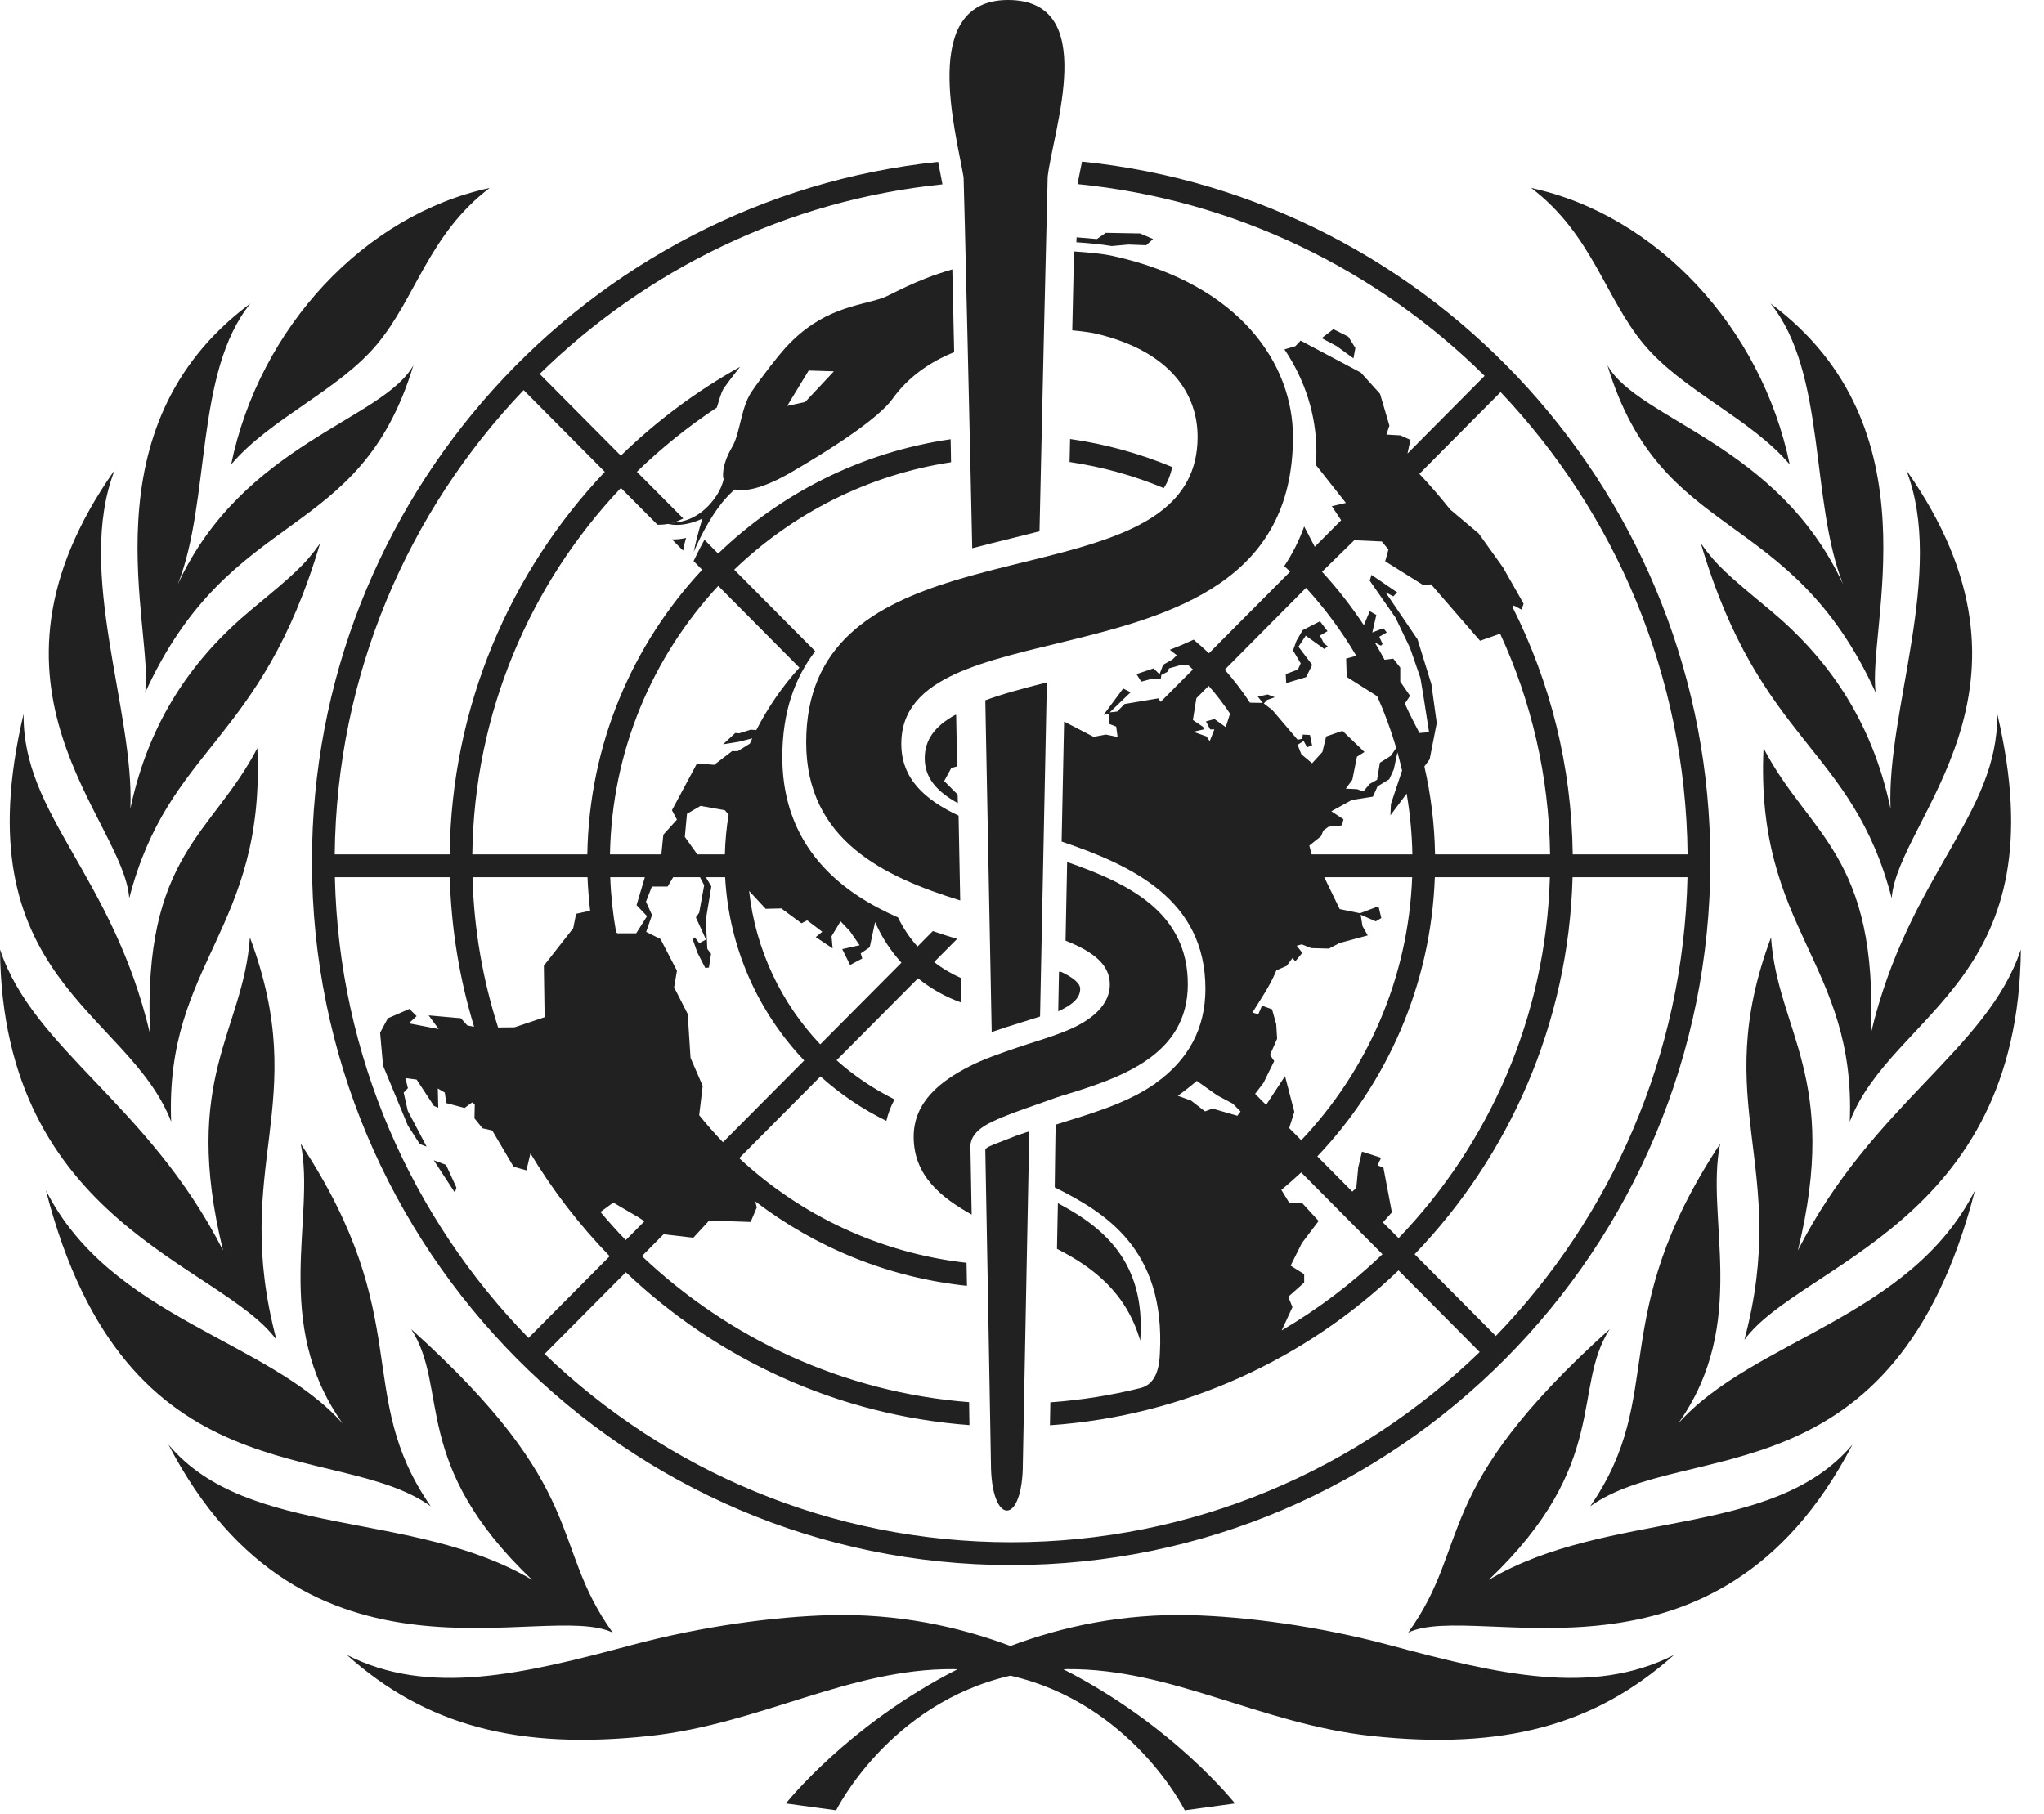 <?xml version="1.0" encoding="UTF-8" standalone="no"?>
<svg width="80px" height="71px" viewBox="0 0 80 71" version="1.1" xmlns="http://www.w3.org/2000/svg" xmlns:xlink="http://www.w3.org/1999/xlink">
    <!-- Generator: Sketch 3.6.1 (26313) - http://www.bohemiancoding.com/sketch -->
    <title>WHO logo</title>
    <desc>Created with Sketch.</desc>
    <defs></defs>
    <g id="HSS-Framework" stroke="none" stroke-width="1" fill="none" fill-rule="evenodd">
        <g id="02---Edit-mode" transform="translate(-39, -495)" fill="#212121">
            <g id="Framework" transform="translate(30, 264)">
                <g id="RMNCH" transform="translate(0, 200)">
                    <g id="thead">
                        <g id="WHO-logo" transform="translate(9, 31)">
                            <path d="M64.337,13.475 C65.85,15.291 68.495,16.362 70.047,18.18 C68.937,12.8 64.81,8.406 59.93,7.359 C62.307,9.161 62.821,11.66 64.337,13.475 L64.337,13.475 Z M5.681,27.116 C9.041,19.754 14.059,21.312 16.181,14.297 C14.982,16.449 9.503,17.356 6.959,22.872 C8.257,19.594 7.608,14.583 9.803,11.877 C3.235,16.752 6.034,24.641 5.681,27.116 L5.681,27.116 Z M11.769,44.768 C12.371,47.639 10.601,51.773 13.416,55.727 C10.497,52.436 4.322,51.598 1.796,46.594 C4.947,58.822 13.152,56.305 16.857,58.962 C13.811,54.56 16.302,51.633 11.769,44.768 L11.769,44.768 Z M10.821,52.446 C9.005,45.61 12.232,43.255 9.781,36.694 C9.523,40.388 7.078,42.19 8.729,48.945 C5.814,43.22 1.306,41.09 0,37.165 C0.091,47.898 8.658,49.485 10.821,52.446 L10.821,52.446 Z M23.979,63.906 C21.459,60.394 23.178,58.408 16.093,52.028 C17.595,54.359 16.046,57.286 20.826,61.843 C16.151,59.068 9.7,60.254 6.592,56.546 C11.93,66.829 21.32,62.628 23.979,63.906 L23.979,63.906 Z M58.269,61.843 C63.048,57.286 61.502,54.359 63.002,52.028 C55.916,58.408 57.638,60.394 55.116,63.906 C57.777,62.628 67.165,66.829 72.503,56.546 C69.396,60.254 62.946,59.068 58.269,61.843 L58.269,61.843 Z M65.679,55.727 C68.495,51.773 66.723,47.639 67.326,44.768 C62.794,51.633 65.286,54.56 62.24,58.962 C65.945,56.305 74.148,58.822 77.299,46.594 C74.773,51.598 68.598,52.436 65.679,55.727 L65.679,55.727 Z M54.362,64.391 C51.59,63.648 48.738,63.279 46.613,63.224 C43.964,63.157 41.597,63.662 39.547,64.431 C37.497,63.662 35.131,63.157 32.482,63.224 C30.357,63.279 27.505,63.648 24.735,64.391 C20.473,65.535 16.788,66.419 13.577,64.782 C16.653,67.531 20.247,68.513 25.436,67.951 C29.758,67.48 33.242,65.309 37.316,65.338 C37.37,65.338 37.423,65.342 37.475,65.344 C33.183,67.523 30.76,70.596 30.76,70.596 L32.726,70.864 C32.726,70.864 34.794,66.679 39.547,65.593 C44.301,66.679 46.371,70.864 46.371,70.864 L48.335,70.596 C48.335,70.596 45.913,67.523 41.62,65.344 C41.674,65.342 41.724,65.338 41.779,65.338 C45.853,65.309 49.338,67.48 53.658,67.951 C58.849,68.513 62.442,67.531 65.518,64.782 C62.309,66.419 58.622,65.535 54.362,64.391 L54.362,64.391 Z M10.071,29.286 C8.311,32.68 5.582,33.457 5.872,40.464 C4.399,34.238 0.877,31.923 0.923,27.943 C-1.528,38.321 5.018,39.557 6.699,43.906 C6.451,37.67 10.404,36.415 10.071,29.286 L10.071,29.286 Z M12.527,21.271 C11.914,22.133 11.484,22.499 9.854,23.852 C7.628,25.696 5.85,28.12 5.102,31.655 C5.272,27.85 2.935,22.383 4.489,18.397 C-1.528,26.943 4.832,32.063 5.058,35.157 C6.612,29.201 10.196,29.154 12.527,21.271 L12.527,21.271 Z M73.995,31.655 C73.245,28.12 71.469,25.696 69.243,23.852 C67.612,22.499 67.181,22.133 66.57,21.271 C68.898,29.154 72.483,29.201 74.039,35.157 C74.265,32.063 80.623,26.943 74.607,18.397 C76.16,22.383 73.825,27.85 73.995,31.655 L73.995,31.655 Z M79.095,37.165 C77.79,41.09 73.281,43.22 70.368,48.945 C72.019,42.19 69.572,40.388 69.316,36.694 C66.864,43.255 70.09,45.61 68.274,52.446 C70.437,49.485 79.004,47.898 79.095,37.165 L79.095,37.165 Z M69.023,29.286 C68.691,36.415 72.646,37.67 72.398,43.906 C74.079,39.557 80.623,38.321 78.171,27.943 C78.218,31.923 74.696,34.238 73.222,40.464 C73.513,33.457 70.783,32.68 69.023,29.286 L69.023,29.286 Z M14.758,13.475 C16.274,11.66 16.788,9.161 19.165,7.359 C14.286,8.406 10.158,12.8 9.047,18.18 C10.599,16.362 13.244,15.291 14.758,13.475 L14.758,13.475 Z M62.913,14.297 C65.038,21.312 70.056,19.754 73.414,27.116 C73.061,24.641 75.859,16.752 69.294,11.877 C71.489,14.583 70.838,19.594 72.136,22.872 C69.592,17.356 64.113,16.449 62.913,14.297 L62.913,14.297 Z M45.879,18.281 C44.617,17.756 43.277,17.382 41.882,17.184 C41.876,17.482 41.87,17.784 41.862,18.084 C43.15,18.275 44.385,18.62 45.551,19.107 C45.706,18.859 45.817,18.585 45.879,18.281 L45.879,18.281 Z M44.861,9.599 L45.131,9.357 L44.621,9.138 L43.279,9.114 L42.93,9.357 L42.138,9.29 L42.128,9.483 C42.632,9.516 43.124,9.564 43.511,9.631 L44.164,9.572 L44.861,9.599 Z M42.277,38.707 C42.277,38.478 41.976,38.252 41.529,38.041 L41.448,38.039 C41.444,38.226 41.428,39.141 41.418,39.587 C41.97,39.338 42.277,39.07 42.277,38.707 L42.277,38.707 Z M26.736,21.553 C26.767,21.369 26.803,21.221 26.851,21.056 C26.684,21.099 26.491,21.117 26.301,21.115 L26.736,21.553 Z M39.578,61.265 C54.666,61.265 66.941,48.911 66.941,33.725 C66.941,19.482 56.142,7.731 42.349,6.327 C42.339,6.379 42.327,6.434 42.317,6.485 C42.263,6.753 42.212,6.994 42.172,7.207 C48.349,7.816 53.908,10.568 58.107,14.713 L55.088,17.754 L55.203,17.218 L54.81,17.042 L54.263,17.011 L54.38,16.66 L54.013,15.415 L53.263,14.585 L50.903,13.333 L50.701,13.55 L50.272,13.676 C51.082,14.879 51.522,16.265 51.522,17.671 C51.522,17.851 51.518,18.032 51.508,18.208 L52.677,19.687 L52.128,19.815 L52.491,20.366 L51.459,21.403 L51.044,20.608 C50.846,21.164 50.584,21.679 50.264,22.16 C50.34,22.231 50.419,22.3 50.496,22.375 L47.317,25.572 C47.123,25.387 46.923,25.211 46.718,25.04 C46.413,25.182 46.103,25.314 45.786,25.436 C45.877,25.507 45.968,25.576 46.057,25.649 L45.895,25.811 L45.524,26.022 L45.383,26.395 L45.151,26.162 L44.482,26.387 L44.666,26.683 L45.129,26.56 L45.432,26.582 L45.454,26.42 L45.686,26.302 L45.756,26.162 L46.174,26.044 L46.498,26.03 C46.563,26.087 46.627,26.144 46.69,26.205 L45.428,27.473 L45.333,27.337 L44.017,27.558 L43.724,27.854 L43.434,27.886 L44.252,27.099 L43.96,26.951 L43.196,27.98 L43.42,27.955 L43.408,28.335 L43.686,28.442 L43.742,28.848 L43.283,28.755 L42.803,28.844 L41.648,28.245 C41.648,28.245 41.583,31.371 41.551,32.942 C44.283,33.867 47.179,35.201 47.179,38.707 C47.179,40.246 46.518,41.492 45.216,42.409 L45.228,42.413 C45.208,42.425 45.188,42.439 45.168,42.452 L45.162,42.447 C45.131,42.468 45.103,42.488 45.075,42.508 C43.97,43.245 42.549,43.634 41.319,44.024 C41.311,44.026 41.281,46.478 41.281,46.478 C43.24,47.458 45.615,48.882 45.397,52.96 C45.369,53.964 44.98,54.238 44.65,54.331 C43.502,54.617 42.319,54.806 41.11,54.893 C41.104,55.209 41.098,55.511 41.094,55.791 C46.365,55.428 51.133,53.187 54.737,49.728 L57.914,52.925 C53.152,57.534 46.688,60.37 39.578,60.37 C32.504,60.37 26.069,57.564 21.316,53 L24.495,49.801 C28.063,53.193 32.756,55.398 37.943,55.785 C37.939,55.507 37.933,55.207 37.929,54.887 C32.992,54.499 28.527,52.396 25.124,49.17 L25.972,48.314 L27.136,48.45 L27.755,47.779 L29.379,47.833 L29.619,47.267 L29.563,47.028 C31.915,48.827 34.756,50.008 37.846,50.333 C37.84,49.984 37.834,49.677 37.83,49.432 C34.417,49.048 31.329,47.564 28.932,45.336 L32.113,42.135 C32.885,42.829 33.752,43.417 34.691,43.876 C34.762,43.571 34.871,43.289 35.012,43.036 C34.187,42.624 33.423,42.111 32.742,41.502 L35.931,38.295 C36.435,38.703 37.011,39.027 37.634,39.248 C37.628,38.93 37.62,38.597 37.614,38.285 C37.237,38.119 36.884,37.91 36.562,37.658 L37.461,36.753 C37.146,36.658 36.828,36.557 36.509,36.447 L35.911,37.051 C35.604,36.711 35.348,36.329 35.147,35.913 C34.596,35.67 34.066,35.392 33.572,35.066 C31.613,33.769 30.619,31.939 30.619,29.629 C30.619,27.864 31.111,26.527 31.907,25.491 L28.736,22.3 C31.02,20.105 33.957,18.591 37.223,18.094 C37.217,17.784 37.213,17.482 37.207,17.194 C33.703,17.701 30.551,19.316 28.107,21.669 L27.573,21.129 C27.45,21.344 27.309,21.618 27.146,21.963 L27.482,22.304 C24.753,25.229 23.058,29.14 22.987,33.445 L18.486,33.445 C18.558,27.892 20.757,22.847 24.301,19.101 L25.731,20.539 C25.795,20.541 25.864,20.539 25.932,20.535 C26.186,20.517 26.468,20.437 26.743,20.295 L24.926,18.468 C25.888,17.535 26.936,16.691 28.057,15.952 C28.146,15.648 28.23,15.382 28.279,15.287 C28.333,15.175 28.619,14.796 28.966,14.358 C27.261,15.309 25.69,16.48 24.299,17.837 L21.122,14.638 C25.289,10.556 30.786,7.84 36.886,7.217 C36.866,7.108 36.85,7.023 36.85,7.023 C36.808,6.81 36.763,6.578 36.717,6.337 C22.967,7.779 12.21,19.51 12.21,33.725 C12.21,48.911 24.487,61.265 39.578,61.265 L39.578,61.265 Z M45.484,42.239 L45.48,42.216 L45.49,42.234 C45.488,42.234 45.486,42.239 45.484,42.239 L45.484,42.239 Z M58.732,15.348 C63.208,20.07 65.979,26.438 66.05,33.445 L61.555,33.445 C61.512,29.976 60.67,26.696 59.208,23.783 L59.246,23.701 L59.559,23.868 L59.631,23.628 L58.825,22.21 L57.876,20.884 L56.759,19.945 C56.376,19.462 55.975,18.997 55.553,18.549 L58.732,15.348 Z M53.005,21.147 L54.086,21.196 L54.342,21.511 L54.215,21.971 L55.715,22.91 L56.009,22.872 L57.928,25.083 L58.714,24.807 C59.93,27.44 60.627,30.363 60.668,33.445 L56.166,33.445 C56.148,32.264 56.001,31.112 55.749,30.002 L55.955,29.722 L56.233,28.304 L56.023,26.781 L55.481,25.028 L54.227,23.182 L54.531,23.344 L54.685,23.19 L53.679,22.503 L53.61,22.73 L54.618,24.176 L55.188,25.365 L55.594,26.539 L55.725,27.333 L55.932,28.663 L55.555,28.692 C55.555,28.692 55.122,27.876 54.987,27.54 L55.188,27.237 L54.805,26.683 L54.805,26.132 L54.531,25.783 L54.191,25.827 C54.068,25.598 53.941,25.373 53.808,25.15 L54.048,25.276 L54.114,25.211 L53.985,24.925 L54.277,24.758 L54.144,24.592 L53.711,24.758 L53.868,24.073 L53.612,23.925 L53.38,24.472 C52.888,23.732 52.344,23.032 51.743,22.381 L53.005,21.147 Z M52.106,31.757 L52.911,31.315 L53.735,31.185 L53.916,30.781 L54.374,30.503 L54.551,30.118 L54.695,29.448 C54.759,29.686 54.82,29.923 54.876,30.162 L54.439,31.473 L54.42,31.915 L55.055,31.065 C55.186,31.84 55.265,32.635 55.279,33.445 L51.336,33.445 L51.245,33.1 L51.703,32.733 L51.794,32.512 L51.995,32.363 L52.526,32.309 L52.582,32.069 L52.106,31.757 Z M46.706,28.645 L47.109,28.552 L47.089,28.454 L46.688,28.185 L46.825,27.331 L47.306,26.848 C47.609,27.191 47.887,27.556 48.143,27.937 L47.974,28.463 L47.534,28.148 L47.2,28.239 L47.365,28.552 L47.53,28.552 L47.347,29.012 L47.22,28.828 L46.706,28.645 Z M48.429,43.675 L47.458,43.395 L47.163,43.504 L46.615,43.08 L46.099,42.894 C46.355,42.709 46.603,42.514 46.841,42.31 L47.641,42.878 L48.252,43.202 L48.554,43.508 L48.429,43.675 Z M47.935,26.215 L51.116,23.012 C51.862,23.825 52.519,24.718 53.084,25.671 L52.687,25.781 L52.709,26.497 L53.902,27.253 C54.195,27.907 54.443,28.582 54.646,29.276 L54.439,29.584 L54.007,29.858 L53.898,30.524 L53.606,30.688 L53.362,30.98 L53.11,30.891 L52.673,30.872 L52.929,30.524 L53.11,29.621 L53.404,29.436 L52.544,28.609 L51.905,28.828 L51.757,29.436 L51.354,29.878 L50.935,29.528 L50.786,29.156 L51.024,29.006 L51.157,29.252 L51.354,29.179 L51.27,28.771 L50.989,28.755 L50.971,28.919 L50.788,28.957 L49.8,27.797 L49.465,27.537 L49.592,27.4 L49.893,27.294 L49.617,27.185 C49.617,27.185 49.266,27.264 49.226,27.264 L49.425,27.515 L48.923,27.507 C48.625,27.053 48.294,26.619 47.935,26.215 L47.935,26.215 Z M49.554,43.251 L49.123,42.817 L49.453,42.385 L49.871,41.535 L49.707,41.293 L49.984,40.664 L49.951,40.096 L49.786,39.508 L49.393,39.368 L49.25,39.701 L49.016,39.638 C49.355,39.094 49.711,38.583 49.955,37.985 L50.36,37.808 L50.586,37.502 L50.697,37.63 L50.971,37.299 L50.752,37.021 L50.953,36.966 L51.318,37.114 L52.013,37.133 L52.435,36.912 L53.531,36.617 L53.326,36.25 L53.255,35.806 L53.844,36.066 L54.064,35.938 L53.953,35.475 L53.229,35.749 L52.435,35.585 L51.83,34.339 L55.271,34.339 C55.118,38.323 53.493,41.932 50.929,44.634 L50.457,44.158 L50.659,43.523 L50.294,42.123 L49.554,43.251 Z M50.163,52.079 L50.586,51.166 L50.421,50.761 L51.044,50.207 L51.044,49.876 L50.514,49.543 L50.953,48.661 L51.61,47.795 L50.953,47.079 L50.457,47.079 L50.151,46.578 C50.415,46.357 50.675,46.131 50.927,45.894 L54.108,49.097 C52.917,50.237 51.594,51.239 50.163,52.079 L50.163,52.079 Z M54.126,47.852 L54.477,47.456 L54.146,45.707 L53.914,45.616 L54.056,45.32 L53.306,45.081 L53.159,45.707 L53.084,46.501 L52.927,46.645 L51.558,45.265 C54.281,42.403 56.005,38.571 56.158,34.339 L60.66,34.339 C60.504,39.816 58.277,44.782 54.739,48.466 L54.126,47.852 Z M55.366,49.097 C59.065,45.251 61.393,40.064 61.549,34.339 L66.046,34.339 C65.889,41.311 63.056,47.63 58.545,52.296 L55.366,49.097 Z M28.297,44.711 C27.972,44.373 27.66,44.02 27.365,43.652 L27.503,42.508 L27.027,41.409 L26.916,39.691 L26.384,38.648 L26.495,37.999 L25.852,36.759 L25.291,36.477 L25.519,35.818 L25.283,35.297 L25.515,34.702 L26.132,34.702 L26.347,34.339 L27.398,34.339 L27.561,34.652 L27.365,35.727 L27.236,35.911 L27.632,36.778 L27.371,36.92 L27.19,36.69 L27.115,36.776 L27.295,37.289 L27.603,37.889 L27.746,37.875 L27.831,37.338 L27.682,37.141 L27.666,36.778 L27.621,36.027 L27.841,34.698 L27.628,34.339 L28.381,34.339 C28.531,37.114 29.682,39.626 31.476,41.512 L28.297,44.711 Z M25.325,35.863 L24.9,36.534 L24.17,36.534 L24.114,36.492 C23.991,35.79 23.91,35.07 23.884,34.339 L25.239,34.339 L24.914,35.431 L25.325,35.863 Z M26.803,32.759 L26.888,31.856 L27.42,31.546 L28.371,31.716 L28.517,31.891 C28.434,32.398 28.383,32.917 28.371,33.445 L27.293,33.445 L26.803,32.759 Z M31.369,36.141 L31.593,36.027 L32.183,36.473 L31.927,36.682 L32.589,37.125 L32.546,36.65 L32.899,36.064 L33.268,36.455 L33.645,37.001 L32.964,37.153 L33.272,37.774 L33.748,37.52 L33.687,37.321 L34.04,37.08 L34.25,36.096 C34.508,36.68 34.856,37.218 35.282,37.684 L32.103,40.881 C30.587,39.279 29.573,37.191 29.319,34.875 L29.968,35.575 L30.581,35.56 L31.369,36.141 Z M28.111,22.935 L31.288,26.134 C30.625,26.866 30.057,27.69 29.601,28.578 L29.379,28.564 L28.932,28.706 L28.779,28.692 L28.301,29.136 L28.904,29.039 L29.444,28.903 C29.412,28.972 29.379,29.041 29.349,29.11 L28.875,29.404 L28.652,29.404 L27.952,29.939 L27.279,29.885 L26.299,31.716 L26.495,32.084 L25.962,32.674 L25.884,33.445 L23.874,33.445 C23.945,29.388 25.541,25.7 28.111,22.935 L28.111,22.935 Z M24.003,47.073 L25.011,47.665 L25.221,47.807 L24.491,48.543 C24.146,48.188 23.82,47.819 23.501,47.442 L24.003,47.073 Z M22.995,34.339 C23.011,34.779 23.049,35.216 23.098,35.648 L22.548,35.771 L22.435,36.335 L21.286,37.802 L21.316,39.818 L20.139,40.214 L19.495,40.22 C18.899,38.358 18.55,36.384 18.494,34.339 L22.995,34.339 Z M18.556,40.192 L18.29,40.141 L18.038,39.859 L16.778,39.747 L17.169,40.283 L16,40.058 L16.306,39.776 L16.022,39.494 L15.18,39.861 L14.877,40.425 L14.992,41.713 L15.96,44.052 L16.429,44.784 L16.697,44.884 L15.96,43.482 L15.8,42.77 L15.966,42.594 L15.865,42.2 L16.306,42.259 L16.984,43.291 L17.153,43.36 L17.135,42.608 L17.409,42.768 L17.468,43.18 L18.183,43.37 L18.479,43.153 L18.582,43.226 L18.57,43.776 L18.885,44.166 L19.266,44.253 L20.1,45.671 L20.604,45.813 L20.761,45.15 C21.64,46.608 22.683,47.959 23.862,49.174 L20.685,52.373 C16.129,47.699 13.264,41.35 13.107,34.339 L17.605,34.339 C17.659,36.37 17.99,38.332 18.556,40.192 L18.556,40.192 Z M20.495,15.271 L23.672,18.47 C19.969,22.379 17.671,27.647 17.599,33.445 L13.101,33.445 C13.174,26.399 15.978,20.001 20.495,15.271 L20.495,15.271 Z M53.048,13.621 L52.773,13.179 L52.187,12.885 L51.729,13.236 L52.316,13.548 L52.973,14.027 L53.048,13.621 Z M50.322,26.389 L50.34,26.74 L51.12,26.505 L51.358,26.026 L50.82,25.316 L51.106,24.884 L51.834,25.405 L51.967,25.298 L51.824,25.194 L51.659,24.88 L51.957,24.708 L51.663,24.32 L50.983,24.669 L50.743,25.083 L50.608,25.46 L50.909,25.967 L50.798,26.207 L50.322,26.389 Z M17.806,46.687 L17.863,46.484 L17.457,45.598 L16.978,45.419 L17.806,46.687 Z M36.193,29.682 C36.193,30.442 36.653,30.976 37.489,31.438 C37.489,31.438 37.485,31.309 37.481,31.102 L36.955,30.572 L37.233,30.063 L37.461,30 C37.443,29.114 37.425,28.124 37.423,27.984 L37.38,27.988 C36.614,28.414 36.193,28.937 36.193,29.682 L36.193,29.682 Z" id="Fill-1"></path>
                            <path d="M41.369,48.886 C42.778,49.604 44.083,50.596 44.627,52.479 C44.865,49.363 43.129,48.01 41.405,47.099 C41.407,47.103 41.369,48.888 41.369,48.886" id="Fill-3"></path>
                            <path d="M50.605,17.102 C50.605,14.27 48.563,11.128 43.561,10.02 C43.192,9.937 42.628,9.88 42.037,9.842 C42.027,10.27 42.005,11.245 42.005,11.245 C41.997,11.554 41.973,12.686 41.967,12.931 C42.428,12.972 42.769,13.028 42.928,13.067 C45.833,13.765 46.873,15.442 46.873,17.102 C46.873,19.788 44.589,20.802 41.783,21.567 C41.479,21.65 41.166,21.731 40.854,21.81 C40.001,22.025 39.124,22.23 38.26,22.465 C37.949,22.549 37.641,22.638 37.338,22.729 C34.226,23.685 31.553,25.192 31.553,29.062 C31.553,32.892 34.603,34.324 37.582,35.247 C37.56,34.146 37.54,33.036 37.518,31.927 C36.203,31.308 35.276,30.49 35.276,29.115 C35.276,27.772 36.119,26.961 37.411,26.372 C37.697,26.243 38.004,26.125 38.33,26.013 C39.072,25.758 39.905,25.545 40.779,25.332 C41.084,25.257 41.396,25.182 41.711,25.105 C45.904,24.082 50.605,22.762 50.605,17.102" id="Fill-5"></path>
                            <path d="M35.76,44.516 C35.768,46.064 36.897,46.908 38.03,47.545 C38.026,47.285 37.981,44.89 37.981,44.849 C38.006,44.37 38.465,44.084 38.836,43.908 C39.382,43.648 39.935,43.459 40.638,43.214 C40.973,43.098 41.263,42.983 41.584,42.885 C43.86,42.196 46.49,41.317 46.49,38.53 C46.49,35.741 44.235,34.599 41.767,33.743 C41.749,34.631 41.723,35.927 41.705,36.822 C42.749,37.236 43.438,37.737 43.438,38.53 C43.438,39.528 42.378,40.102 41.628,40.394 C41.318,40.516 40.84,40.676 40.709,40.717 C40.102,40.905 39.451,41.125 38.844,41.35 C38.524,41.471 38.213,41.601 37.923,41.751 C36.856,42.301 35.752,43.106 35.76,44.516" id="Fill-7"></path>
                            <path d="M37.273,10.545 C35.759,10.981 34.868,11.555 34.531,11.668 C33.549,11.997 32.166,12.054 30.737,13.618 C30.483,13.896 29.864,14.681 29.425,15.322 C28.995,15.947 28.975,16.951 28.659,17.49 C28.201,18.271 28.31,18.718 28.31,18.718 L28.324,18.742 C28.308,18.839 28.215,19.253 27.798,19.722 C27.32,20.255 26.691,20.549 25.943,20.43 C26.595,20.756 27.494,20.3 27.494,20.3 C27.494,20.3 27.322,20.793 27.151,21.602 C27.881,19.937 28.55,19.33 28.76,19.162 C29.074,19.233 29.723,19.202 30.931,18.507 C32.295,17.72 34.348,16.431 34.928,15.618 C35.555,14.74 36.416,14.159 37.345,13.784 C37.319,12.557 37.295,11.466 37.273,10.545 L37.273,10.545 Z M31.513,15.736 L30.81,15.89 L31.65,14.504 L32.638,14.535 L31.513,15.736 Z" id="Fill-9"></path>
                            <path d="M39.772,44.458 C39.641,44.504 39.298,44.65 39.083,44.727 C38.855,44.811 38.564,44.926 38.564,45.007 C38.566,45.03 38.784,57.01 38.784,57.274 C38.784,59.741 40.034,59.755 40.034,57.274 C40.034,57.098 40.286,44.287 40.286,44.287 C40.286,44.287 39.984,44.38 39.772,44.458" id="Fill-11"></path>
                            <path d="M38.814,40.398 C39.204,40.262 39.591,40.142 39.951,40.03 C40.224,39.945 40.474,39.868 40.707,39.791 C40.723,39.036 40.935,28.61 40.973,26.713 C40.042,26.946 39.232,27.165 38.564,27.413 C38.593,28.835 38.792,39.258 38.814,40.398" id="Fill-13"></path>
                            <path d="M39.453,0 C35.946,0 37.435,5.234 37.714,6.94 C37.726,7.021 37.998,18.766 38.052,21.46 C38.584,21.32 39.115,21.188 39.627,21.063 C39.993,20.971 40.348,20.882 40.685,20.797 C40.739,18.2 40.997,6.992 41.005,6.917 C41.215,5.094 43.054,0 39.453,0" id="Fill-15"></path>
                        </g>
                    </g>
                </g>
            </g>
        </g>
    </g>
</svg>
